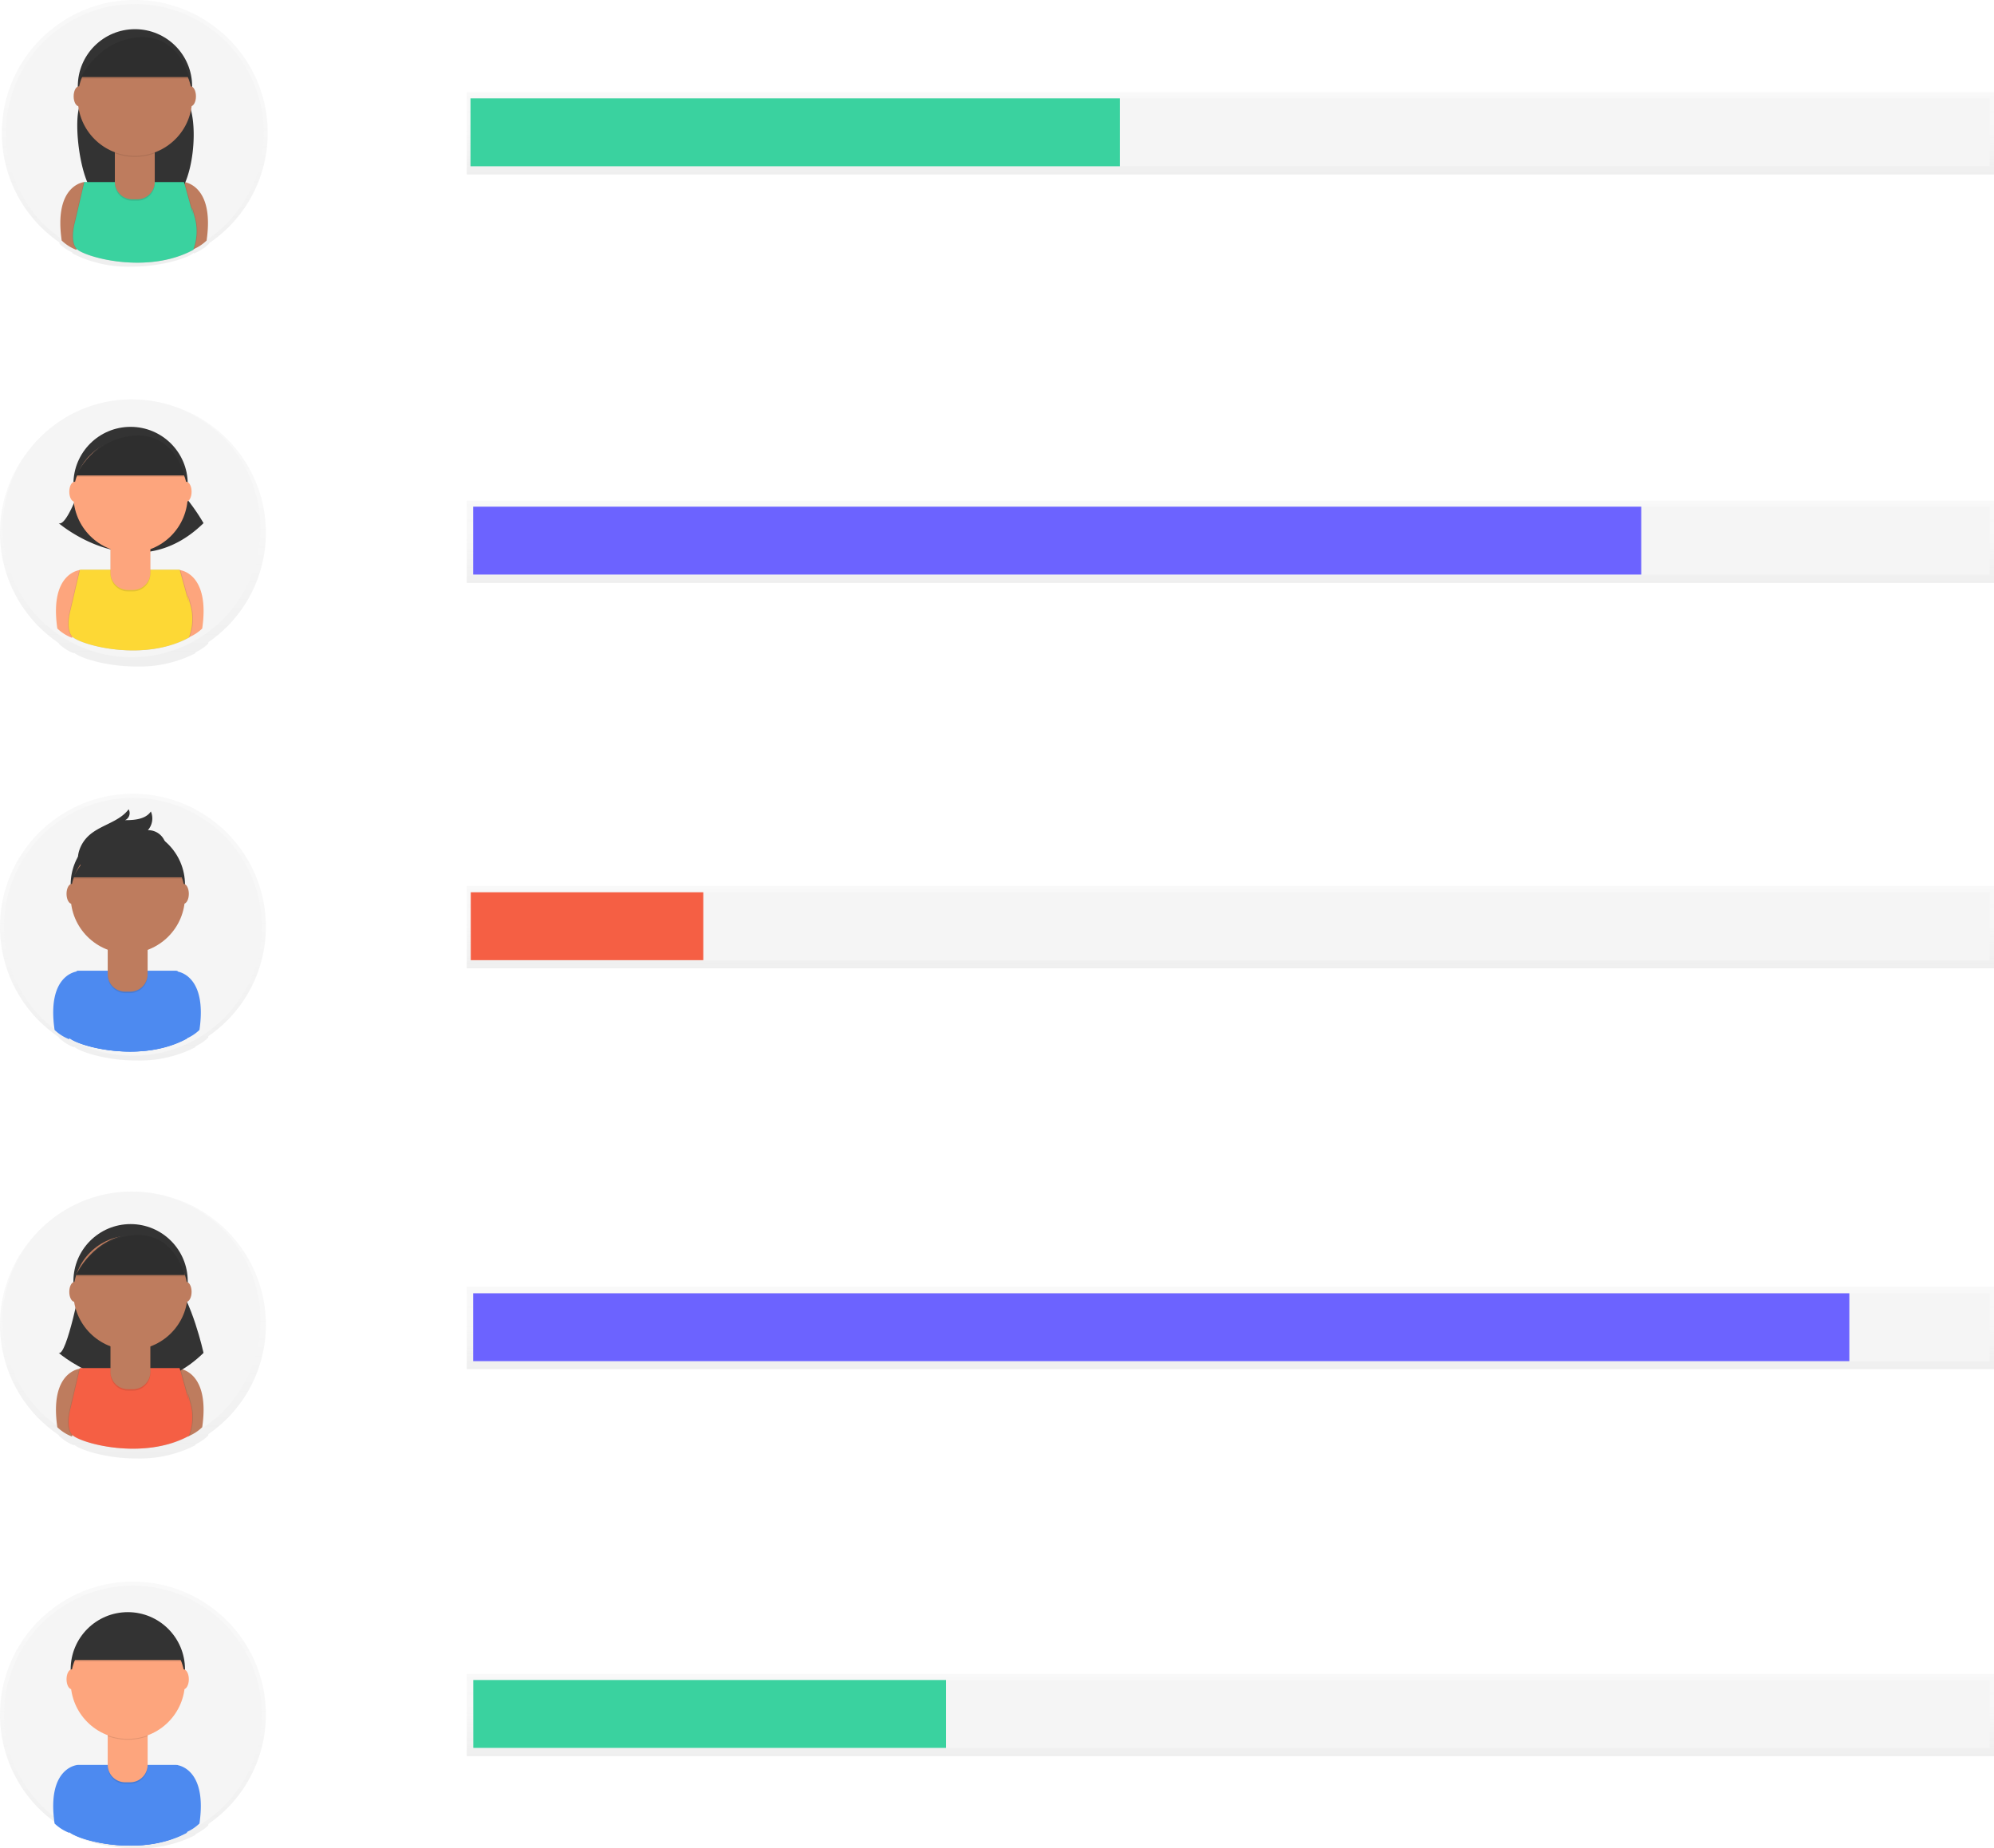 <svg xmlns="http://www.w3.org/2000/svg" xmlns:xlink="http://www.w3.org/1999/xlink" width="298.906" height="277.077" viewBox="0 0 298.906 277.077">
  <defs>
    <linearGradient id="linear-gradient" x1="0.5" y1="1" x2="0.5" gradientUnits="objectBoundingBox">
      <stop offset="0" stop-color="gray" stop-opacity="0.251"/>
      <stop offset="0.54" stop-color="gray" stop-opacity="0.122"/>
      <stop offset="1" stop-color="gray" stop-opacity="0.102"/>
    </linearGradient>
    <linearGradient id="linear-gradient-2" x1="-4.017" y1="1" x2="-4.017" y2="0" xlink:href="#linear-gradient"/>
    <linearGradient id="linear-gradient-3" x1="0.5" y1="1" x2="0.5" y2="0" xlink:href="#linear-gradient"/>
    <linearGradient id="linear-gradient-4" x1="0.5" y1="1" x2="0.5" y2="0" xlink:href="#linear-gradient"/>
  </defs>
  <g id="Group_17" data-name="Group 17" transform="translate(0.005 0.002)">
    <g id="Group_7" data-name="Group 7" transform="translate(-0.005 59.937)" opacity="0.5">
      <path id="Path_57" data-name="Path 57" d="M243.14,255.606A19.927,19.927,0,1,0,212.1,272.145v.09a6.822,6.822,0,0,0,2.258,1.437l.027-.09c.931.8,4.863,2.083,9.375,2.071h.1a18.273,18.273,0,0,0,8.69-1.982s.023-.051.062-.152a7.1,7.1,0,0,0,1.881-1.285l.031-.226A19.9,19.9,0,0,0,243.14,255.606Z" transform="translate(-203.285 -235.678)" fill="url(#linear-gradient)"/>
    </g>
    <circle id="Ellipse_30" data-name="Ellipse 30" cx="19.327" cy="19.327" r="19.327" transform="translate(0.39 59.863)" fill="#f5f5f5"/>
    <path id="Path_58" data-name="Path 58" d="M228.425,304.6s-4.606.389-3.387,8.768a6.619,6.619,0,0,0,2.2,1.394l2.589-8.768Z" transform="translate(-216.448 -219.149)" fill="#fda57d"/>
    <path id="Path_59" data-name="Path 59" d="M270.254,304.6s4.606.389,3.387,8.768a6.618,6.618,0,0,1-2.192,1.394l-2.589-8.768Z" transform="translate(-243.334 -219.149)" fill="#fda57d"/>
    <path id="Path_60" data-name="Path 60" d="M229.257,269.28s-2.192,6.377-3.387,5.778c0,0,11.536,9.963,21.718,0a30.369,30.369,0,0,0-4.384-5.778Z" transform="translate(-217.082 -196.64)" fill="#333"/>
    <circle id="Ellipse_31" data-name="Ellipse 31" cx="8.569" cy="8.569" r="8.569" transform="translate(11 63.985)" fill="#333"/>
    <path id="Path_61" data-name="Path 61" d="M246.1,304.6H231.156l-1.394,5.976s-.818,2.768.2,3.987,10.54,3.987,17.521.2a7.787,7.787,0,0,0,.2-4.98c-.779-2.788-.2-.2-.2-.2Z" transform="translate(-219.269 -219.192)" opacity="0.1"/>
    <path id="Path_62" data-name="Path 62" d="M246.609,304.6H231.666l-1.394,5.976s-.818,2.768.2,3.987,10.54,3.987,17.521.2a7.787,7.787,0,0,0,.2-4.98c-.779-2.788-.2-.2-.2-.2Z" transform="translate(-219.58 -219.192)" opacity="0.1"/>
    <path id="Path_63" data-name="Path 63" d="M246.329,304.6H231.386l-1.394,5.976s-.818,2.768.2,3.987,10.54,3.987,17.521.2a7.787,7.787,0,0,0,.2-4.98c-.779-2.788-.2-.2-.2-.2Z" transform="translate(-219.409 -219.192)" fill="#fdd835"/>
    <path id="Path_64" data-name="Path 64" d="M42.53,222.86h5.98v5.151a2.62,2.62,0,0,1-2.62,2.62h-.74a2.62,2.62,0,0,1-2.62-2.62Z" transform="translate(-25.974 -141.981)" opacity="0.1"/>
    <path id="Path_65" data-name="Path 65" d="M42.53,222.29h5.98v5.151a2.62,2.62,0,0,1-2.62,2.62h-.74a2.62,2.62,0,0,1-2.62-2.62Z" transform="translate(-25.974 -141.618)" fill="#fda57d"/>
    <path id="Path_66" data-name="Path 66" d="M245.85,292.346a8.6,8.6,0,0,0,5.976,0v-.736H245.85Z" transform="translate(-229.283 -210.692)" opacity="0.1"/>
    <circle id="Ellipse_32" data-name="Ellipse 32" cx="8.569" cy="8.569" r="8.569" transform="translate(11 65.712)" fill="#fda57d"/>
    <path id="Path_67" data-name="Path 67" d="M232.52,254.449h16.352s-1.409-6.6-7.6-6.179S232.52,254.449,232.52,254.449Z" transform="translate(-221.143 -183.172)" fill="#333"/>
    <ellipse id="Ellipse_33" data-name="Ellipse 33" cx="0.798" cy="1.495" rx="0.798" ry="1.495" transform="translate(10.381 72.215)" fill="#fda57d"/>
    <ellipse id="Ellipse_34" data-name="Ellipse 34" cx="0.798" cy="1.495" rx="0.798" ry="1.495" transform="translate(27.119 72.215)" fill="#fda57d"/>
    <path id="Path_68" data-name="Path 68" d="M232.52,255.015h16.352s-1.409-6.6-7.6-6.175S232.52,255.015,232.52,255.015Z" transform="translate(-221.143 -183.535)" opacity="0.1"/>
    <g id="Group_8" data-name="Group 8" transform="translate(0.273 -0.002)" opacity="0.5">
      <path id="Path_69" data-name="Path 69" d="M204,88.926a19.927,19.927,0,1,1,31.042,16.539v.09a6.821,6.821,0,0,1-2.258,1.437l-.027-.09c-.931.8-4.863,2.083-9.375,2.071h-.1a18.273,18.273,0,0,1-8.69-1.982s-.023-.051-.062-.152a7.1,7.1,0,0,1-1.881-1.285l-.031-.226A19.9,19.9,0,0,1,204,88.926Z" transform="translate(-204 -68.998)" fill="url(#linear-gradient-2)"/>
    </g>
    <circle id="Ellipse_35" data-name="Ellipse 35" cx="19.327" cy="19.327" r="19.327" transform="translate(0.885 0.599)" fill="#f5f5f5"/>
    <path id="Path_70" data-name="Path 70" d="M230.105,139.09s-4.606.389-3.387,8.768a6.619,6.619,0,0,0,2.192,1.394l2.589-8.768Z" transform="translate(-217.474 -111.802)" fill="#be7c5e"/>
    <path id="Path_71" data-name="Path 71" d="M271.944,139.09s4.606.389,3.387,8.768a6.619,6.619,0,0,1-2.192,1.394l-2.589-8.768Z" transform="translate(-244.366 -111.802)" fill="#be7c5e"/>
    <path id="Path_72" data-name="Path 72" d="M234.292,103.78s-.354,1.032-.857,2.227c-1.1,2.613.156,12.642,2.776,13.709a14.921,14.921,0,0,0,10.835.5c3.5-1.273,4.571-12.689,2.1-15.473-.288-.327-.592-.65-.907-.966Z" transform="translate(-221.459 -90.24)" fill="#333"/>
    <circle id="Ellipse_36" data-name="Ellipse 36" cx="8.569" cy="8.569" r="8.569" transform="translate(11.658 4.371)" fill="#333"/>
    <path id="Path_73" data-name="Path 73" d="M247.789,139.09H232.846l-1.394,5.976s-.818,2.768.2,3.987,10.54,3.987,17.521.2a7.787,7.787,0,0,0,.214-4.98c-.779-2.788-.2-.2-.2-.2Z" transform="translate(-220.301 -111.802)" opacity="0.1"/>
    <path id="Path_74" data-name="Path 74" d="M248.281,139.09H233.326l-1.394,5.976s-.818,2.768.2,3.987,10.54,3.987,17.521.2a7.787,7.787,0,0,0,.2-4.98c-.779-2.788-.2-.2-.2-.2Z" transform="translate(-220.594 -111.802)" opacity="0.1"/>
    <path id="Path_75" data-name="Path 75" d="M248.013,139.09H233.066l-1.394,5.976s-.818,2.768.2,3.987,10.54,3.987,17.52.2a7.787,7.787,0,0,0,.2-4.98c-.779-2.788-.2-.2-.2-.2Z" transform="translate(-220.435 -111.802)" fill="#3ad29f"/>
    <path id="Path_76" data-name="Path 76" d="M44.22,57.35H50.2V62.5a2.62,2.62,0,0,1-2.62,2.62h-.74a2.62,2.62,0,0,1-2.62-2.62Z" transform="translate(-27.006 -35.022)" opacity="0.1"/>
    <path id="Path_77" data-name="Path 77" d="M44.22,56.78H50.2v5.147a2.62,2.62,0,0,1-2.62,2.62h-.74a2.62,2.62,0,0,1-2.62-2.62Z" transform="translate(-27.006 -34.674)" fill="#be7c5e"/>
    <path id="Path_78" data-name="Path 78" d="M247.54,126.846a8.6,8.6,0,0,0,5.976,0v-.736H247.54Z" transform="translate(-230.315 -103.875)" opacity="0.1"/>
    <circle id="Ellipse_37" data-name="Ellipse 37" cx="8.569" cy="8.569" r="8.569" transform="translate(11.658 6.232)" fill="#be7c5e"/>
    <path id="Path_79" data-name="Path 79" d="M234.21,88.939h16.352s-1.394-6.6-7.573-6.179S234.21,88.939,234.21,88.939Z" transform="translate(-222.175 -77.392)" fill="#333"/>
    <ellipse id="Ellipse_38" data-name="Ellipse 38" cx="0.798" cy="1.495" rx="0.798" ry="1.495" transform="translate(11.035 12.941)" fill="#be7c5e"/>
    <ellipse id="Ellipse_39" data-name="Ellipse 39" cx="0.798" cy="1.495" rx="0.798" ry="1.495" transform="translate(27.773 12.941)" fill="#be7c5e"/>
    <path id="Path_80" data-name="Path 80" d="M234.21,89.509h16.352s-1.394-6.6-7.573-6.179S234.21,89.509,234.21,89.509Z" transform="translate(-222.175 -77.74)" opacity="0.1"/>
    <g id="Group_9" data-name="Group 9" transform="translate(-0.005 237.1)" opacity="0.5">
      <path id="Path_81" data-name="Path 81" d="M243.14,748.262A19.927,19.927,0,1,0,212.1,764.8v.09a6.821,6.821,0,0,0,2.258,1.437l.027-.09c.931.8,4.863,2.083,9.375,2.071h.1a18.273,18.273,0,0,0,8.69-1.982s.023-.051.062-.152a7.1,7.1,0,0,0,1.881-1.285l.031-.226A19.9,19.9,0,0,0,243.14,748.262Z" transform="translate(-203.285 -728.338)" fill="url(#linear-gradient-3)"/>
    </g>
    <circle id="Ellipse_40" data-name="Ellipse 40" cx="19.327" cy="19.327" r="19.327" transform="translate(0.596 237.7)" fill="#f5f5f5"/>
    <path id="Path_82" data-name="Path 82" d="M227.365,798.93s-4.606.389-3.387,8.768a6.62,6.62,0,0,0,2.192,1.394l2.589-8.768Z" transform="translate(-215.801 -534.345)" fill="#4d8af0"/>
    <path id="Path_83" data-name="Path 83" d="M269.194,798.93s4.606.389,3.387,8.768a6.62,6.62,0,0,1-2.192,1.394l-2.589-8.768Z" transform="translate(-242.687 -534.345)" fill="#4d8af0"/>
    <circle id="Ellipse_41" data-name="Ellipse 41" cx="8.569" cy="8.569" r="8.569" transform="translate(10.587 241.668)" fill="#333"/>
    <path id="Path_84" data-name="Path 84" d="M245.039,798.93H230.1l-1.394,5.976s-.818,2.768.2,3.987,10.54,3.987,17.521.2a7.787,7.787,0,0,0,.2-4.98c-.779-2.788-.2-.2-.2-.2Z" transform="translate(-218.621 -534.345)" fill="#4d8af0"/>
    <path id="Path_85" data-name="Path 85" d="M245.553,798.93H230.606l-1.394,5.976s-.818,2.768.2,3.987,10.54,3.987,17.521.2a7.787,7.787,0,0,0,.2-4.98c-.779-2.788-.2-.2-.2-.2Z" transform="translate(-218.933 -534.345)" fill="#4d8af0"/>
    <path id="Path_86" data-name="Path 86" d="M245.269,798.93H230.326l-1.394,5.976s-.818,2.768.2,3.987,10.54,3.983,17.548.187a7.787,7.787,0,0,0,.2-4.98c-.779-2.788-.2-.2-.2-.2Z" transform="translate(-218.762 -534.345)" fill="#4d8af0"/>
    <path id="Path_87" data-name="Path 87" d="M41.474,717.19H47.45v5.151a2.62,2.62,0,0,1-2.62,2.62h-.74a2.62,2.62,0,0,1-2.62-2.62V717.19Z" transform="translate(-25.327 -457.566)" opacity="0.1"/>
    <path id="Path_88" data-name="Path 88" d="M41.474,716.62H47.45v5.151a2.62,2.62,0,0,1-2.62,2.62h-.74a2.62,2.62,0,0,1-2.62-2.62V716.62Z" transform="translate(-25.327 -457.218)" fill="#fda57d"/>
    <path id="Path_89" data-name="Path 89" d="M244.8,786.713a8.605,8.605,0,0,0,5.976,0V786H244.8Z" transform="translate(-228.641 -526.45)" opacity="0.1"/>
    <circle id="Ellipse_42" data-name="Ellipse 42" cx="8.569" cy="8.569" r="8.569" transform="translate(10.587 243.525)" fill="#fda57d"/>
    <path id="Path_90" data-name="Path 90" d="M231.46,749.345h16.352s-1.406-6.6-7.577-6.175S231.46,749.345,231.46,749.345Z" transform="translate(-220.495 -500.283)" opacity="0.1"/>
    <path id="Path_91" data-name="Path 91" d="M231.46,748.769h16.352s-1.394-6.6-7.573-6.179S231.46,748.769,231.46,748.769Z" transform="translate(-220.495 -499.929)" fill="#333"/>
    <ellipse id="Ellipse_43" data-name="Ellipse 43" cx="0.798" cy="1.495" rx="0.798" ry="1.495" transform="translate(9.968 250.237)" fill="#fda57d"/>
    <ellipse id="Ellipse_44" data-name="Ellipse 44" cx="0.798" cy="1.495" rx="0.798" ry="1.495" transform="translate(26.706 250.237)" fill="#fda57d"/>
    <g id="Group_10" data-name="Group 10" transform="translate(-0.005 178.657)" opacity="0.5">
      <path id="Path_92" data-name="Path 92" d="M243.14,585.746A19.927,19.927,0,1,0,212.1,602.285v.09a6.823,6.823,0,0,0,2.258,1.437l.027-.09c.931.8,4.863,2.083,9.375,2.071h.1a18.273,18.273,0,0,0,8.69-1.982s.023-.051.062-.152a7.1,7.1,0,0,0,1.881-1.285l.031-.226a19.9,19.9,0,0,0,8.62-16.4Z" transform="translate(-203.285 -565.818)" fill="url(#linear-gradient-4)"/>
    </g>
    <circle id="Ellipse_45" data-name="Ellipse 45" cx="19.327" cy="19.327" r="19.327" transform="translate(0.39 178.622)" fill="#f5f5f5"/>
    <path id="Path_93" data-name="Path 93" d="M228.425,634.71s-4.606.389-3.387,8.768a6.616,6.616,0,0,0,2.192,1.394l2.589-8.768Z" transform="translate(-216.448 -429.528)" fill="#be7c5e"/>
    <path id="Path_94" data-name="Path 94" d="M270.254,634.71s4.606.389,3.387,8.768a6.616,6.616,0,0,1-2.192,1.394L268.86,636.1Z" transform="translate(-243.334 -429.528)" fill="#be7c5e"/>
    <path id="Path_95" data-name="Path 95" d="M229.257,599.4s-2.192,11.291-3.387,10.676c0,0,11.536,9.963,21.718,0,0,0-1.795-8.083-4.384-10.676Z" transform="translate(-217.082 -407.273)" fill="#333"/>
    <circle id="Ellipse_46" data-name="Ellipse 46" cx="8.569" cy="8.569" r="8.569" transform="translate(11 183.496)" fill="#333"/>
    <path id="Path_96" data-name="Path 96" d="M246.1,634.71H231.156l-1.394,5.976s-.818,2.768.2,3.987,10.54,3.987,17.521.2a7.787,7.787,0,0,0,.2-4.98c-.779-2.788-.2-.2-.2-.2Z" transform="translate(-219.269 -429.63)" opacity="0.1"/>
    <path id="Path_97" data-name="Path 97" d="M246.609,634.71H231.666l-1.394,5.976s-.818,2.768.2,3.987,10.54,3.987,17.521.2a7.787,7.787,0,0,0,.2-4.98c-.779-2.788-.2-.2-.2-.2Z" transform="translate(-219.58 -429.63)" opacity="0.1"/>
    <path id="Path_98" data-name="Path 98" d="M246.329,634.71H231.386l-1.394,5.976s-.818,2.768.2,3.987,10.54,3.987,17.521.2a7.787,7.787,0,0,0,.2-4.98c-.779-2.788-.2-.2-.2-.2Z" transform="translate(-219.409 -429.63)" fill="#f55f44"/>
    <path id="Path_99" data-name="Path 99" d="M42.53,553h5.98v5.151a2.62,2.62,0,0,1-2.62,2.62h-.74a2.62,2.62,0,0,1-2.62-2.62Z" transform="translate(-25.974 -352.306)" opacity="0.1"/>
    <path id="Path_100" data-name="Path 100" d="M42.53,552.41h5.98v5.151a2.62,2.62,0,0,1-2.62,2.62h-.74a2.62,2.62,0,0,1-2.62-2.62Z" transform="translate(-25.974 -351.931)" fill="#be7c5e"/>
    <path id="Path_101" data-name="Path 101" d="M245.85,622.466a8.6,8.6,0,0,0,5.976,0v-.736H245.85Z" transform="translate(-229.283 -420.813)" opacity="0.1"/>
    <circle id="Ellipse_47" data-name="Ellipse 47" cx="8.569" cy="8.569" r="8.569" transform="translate(11 185.227)" fill="#be7c5e"/>
    <path id="Path_102" data-name="Path 102" d="M232.52,584.565h16.352s-1.409-6.6-7.6-6.175S232.52,584.565,232.52,584.565Z" transform="translate(-221.143 -393.438)" fill="#333"/>
    <ellipse id="Ellipse_48" data-name="Ellipse 48" cx="0.798" cy="1.495" rx="0.798" ry="1.495" transform="translate(10.381 192.16)" fill="#be7c5e"/>
    <ellipse id="Ellipse_49" data-name="Ellipse 49" cx="0.798" cy="1.495" rx="0.798" ry="1.495" transform="translate(27.119 192.16)" fill="#be7c5e"/>
    <path id="Path_103" data-name="Path 103" d="M232.52,585.14h16.352s-1.409-6.6-7.6-6.171S232.52,585.14,232.52,585.14Z" transform="translate(-221.143 -393.806)" opacity="0.1"/>
    <g id="Group_11" data-name="Group 11" transform="translate(-0.005 118.995)" opacity="0.5">
      <path id="Path_104" data-name="Path 104" d="M243.14,419.836A19.927,19.927,0,1,0,212.1,436.375v.09a6.821,6.821,0,0,0,2.258,1.437l.027-.09c.931.8,4.863,2.083,9.375,2.071h.1a18.274,18.274,0,0,0,8.69-1.982s.023-.051.062-.152a7.1,7.1,0,0,0,1.881-1.285l.031-.226A19.9,19.9,0,0,0,243.14,419.836Z" transform="translate(-203.285 -399.908)" fill="url(#linear-gradient)"/>
    </g>
    <circle id="Ellipse_50" data-name="Ellipse 50" cx="19.327" cy="19.327" r="19.327" transform="translate(0.596 119.6)" fill="#f5f5f5"/>
    <path id="Path_105" data-name="Path 105" d="M227.365,470.5s-4.606.389-3.387,8.768a6.619,6.619,0,0,0,2.192,1.394l2.589-8.768Z" transform="translate(-215.801 -324.877)" fill="#4d8af0"/>
    <path id="Path_106" data-name="Path 106" d="M269.194,470.5s4.606.389,3.387,8.768a6.619,6.619,0,0,1-2.192,1.394l-2.589-8.768Z" transform="translate(-242.687 -324.877)" fill="#4d8af0"/>
    <circle id="Ellipse_51" data-name="Ellipse 51" cx="8.569" cy="8.569" r="8.569" transform="translate(10.587 124.05)" fill="#333"/>
    <path id="Path_107" data-name="Path 107" d="M245.039,470.5H230.1l-1.394,5.976s-.818,2.768.2,3.987,10.54,3.987,17.521.2a7.787,7.787,0,0,0,.2-4.98c-.779-2.788-.2-.2-.2-.2Z" transform="translate(-218.621 -324.95)" fill="#4d8af0"/>
    <path id="Path_108" data-name="Path 108" d="M245.553,470.5H230.606l-1.394,5.976s-.818,2.768.2,3.987,10.54,3.987,17.521.2a7.787,7.787,0,0,0,.2-4.98c-.779-2.788-.2-.2-.2-.2Z" transform="translate(-218.933 -324.95)" fill="#4d8af0"/>
    <path id="Path_109" data-name="Path 109" d="M245.269,470.5H230.326l-1.394,5.976s-.818,2.768.2,3.987,10.54,3.987,17.521.2a7.787,7.787,0,0,0,.2-4.98c-.779-2.788-.2-.2-.2-.2Z" transform="translate(-218.762 -324.95)" fill="#4d8af0"/>
    <path id="Path_110" data-name="Path 110" d="M41.48,388.77h5.976v5.151a2.62,2.62,0,0,1-2.62,2.62H44.1a2.62,2.62,0,0,1-2.616-2.62Z" transform="translate(-25.333 -247.679)" opacity="0.1"/>
    <path id="Path_111" data-name="Path 111" d="M41.474,388.2H47.45v5.151a2.62,2.62,0,0,1-2.62,2.62h-.74a2.62,2.62,0,0,1-2.62-2.62V388.2Z" transform="translate(-25.327 -247.316)" fill="#be7c5e"/>
    <path id="Path_112" data-name="Path 112" d="M244.8,458.256a8.6,8.6,0,0,0,5.976,0v-.736H244.8Z" transform="translate(-228.641 -316.294)" opacity="0.1"/>
    <circle id="Ellipse_52" data-name="Ellipse 52" cx="8.569" cy="8.569" r="8.569" transform="translate(10.587 125.777)" fill="#be7c5e"/>
    <path id="Path_113" data-name="Path 113" d="M231.46,420.925h16.352s-1.406-6.6-7.577-6.175S231.46,420.925,231.46,420.925Z" transform="translate(-220.495 -289.21)" opacity="0.1"/>
    <path id="Path_114" data-name="Path 114" d="M231.46,420.349h16.352s-1.394-6.6-7.573-6.179S231.46,420.349,231.46,420.349Z" transform="translate(-220.495 -288.84)" fill="#333"/>
    <ellipse id="Ellipse_53" data-name="Ellipse 53" cx="0.798" cy="1.495" rx="0.798" ry="1.495" transform="translate(9.968 132.495)" fill="#be7c5e"/>
    <ellipse id="Ellipse_54" data-name="Ellipse 54" cx="0.798" cy="1.495" rx="0.798" ry="1.495" transform="translate(26.706 132.495)" fill="#be7c5e"/>
    <path id="Path_115" data-name="Path 115" d="M233.506,409.571a5.167,5.167,0,0,1,1.281-2.083c1.76-1.74,4.645-2.106,6.124-4.088a1.168,1.168,0,0,1-.53,1.631c1.417,0,3.06-.132,3.862-1.3a2.651,2.651,0,0,1-.448,2.8,2.68,2.68,0,0,1,2.679,2.165,2.5,2.5,0,0,1-1.168,2.106,6.432,6.432,0,0,1-2.336.88C240.592,412.2,231.945,414.415,233.506,409.571Z" transform="translate(-221.631 -282.086)" fill="#333"/>
    <g id="Group_12" data-name="Group 12" transform="translate(69.966 13.817)" opacity="0.5">
      <rect id="Rectangle_64" data-name="Rectangle 64" width="228.935" height="12.338" fill="url(#linear-gradient)"/>
    </g>
    <rect id="Rectangle_65" data-name="Rectangle 65" width="227.331" height="10.177" transform="translate(70.924 14.744)" fill="#f5f5f5"/>
    <rect id="Rectangle_66" data-name="Rectangle 66" width="97.334" height="10.177" transform="translate(70.524 14.744)" fill="#3ad29f"/>
    <g id="Group_13" data-name="Group 13" transform="translate(69.966 75.046)" opacity="0.5">
      <rect id="Rectangle_67" data-name="Rectangle 67" width="228.935" height="12.338" fill="url(#linear-gradient)"/>
    </g>
    <rect id="Rectangle_68" data-name="Rectangle 68" width="227.331" height="10.177" transform="translate(70.924 75.952)" fill="#f5f5f5"/>
    <rect id="Rectangle_69" data-name="Rectangle 69" width="175.099" height="10.177" transform="translate(70.924 75.952)" fill="#6c63ff"/>
    <g id="Group_14" data-name="Group 14" transform="translate(69.966 132.817)" opacity="0.5">
      <rect id="Rectangle_70" data-name="Rectangle 70" width="228.935" height="12.338" fill="url(#linear-gradient)"/>
    </g>
    <rect id="Rectangle_71" data-name="Rectangle 71" width="227.331" height="10.177" transform="translate(70.924 133.755)" fill="#f5f5f5"/>
    <rect id="Rectangle_72" data-name="Rectangle 72" width="34.858" height="10.177" transform="translate(70.564 133.755)" fill="#f55f44"/>
    <g id="Group_15" data-name="Group 15" transform="translate(69.966 192.897)" opacity="0.5">
      <rect id="Rectangle_73" data-name="Rectangle 73" width="228.935" height="12.338" fill="url(#linear-gradient)"/>
    </g>
    <rect id="Rectangle_74" data-name="Rectangle 74" width="227.331" height="10.177" transform="translate(70.924 193.868)" fill="#f5f5f5"/>
    <rect id="Rectangle_75" data-name="Rectangle 75" width="206.291" height="10.177" transform="translate(70.924 193.868)" fill="#6c63ff"/>
    <g id="Group_16" data-name="Group 16" transform="translate(69.966 250.915)" opacity="0.5">
      <rect id="Rectangle_76" data-name="Rectangle 76" width="228.935" height="12.338" fill="url(#linear-gradient)"/>
    </g>
    <rect id="Rectangle_77" data-name="Rectangle 77" width="227.331" height="10.177" transform="translate(70.924 251.841)" fill="#f5f5f5"/>
    <rect id="Rectangle_78" data-name="Rectangle 78" width="70.857" height="10.177" transform="translate(70.941 251.841)" fill="#3ad29f"/>
  </g>
</svg>
